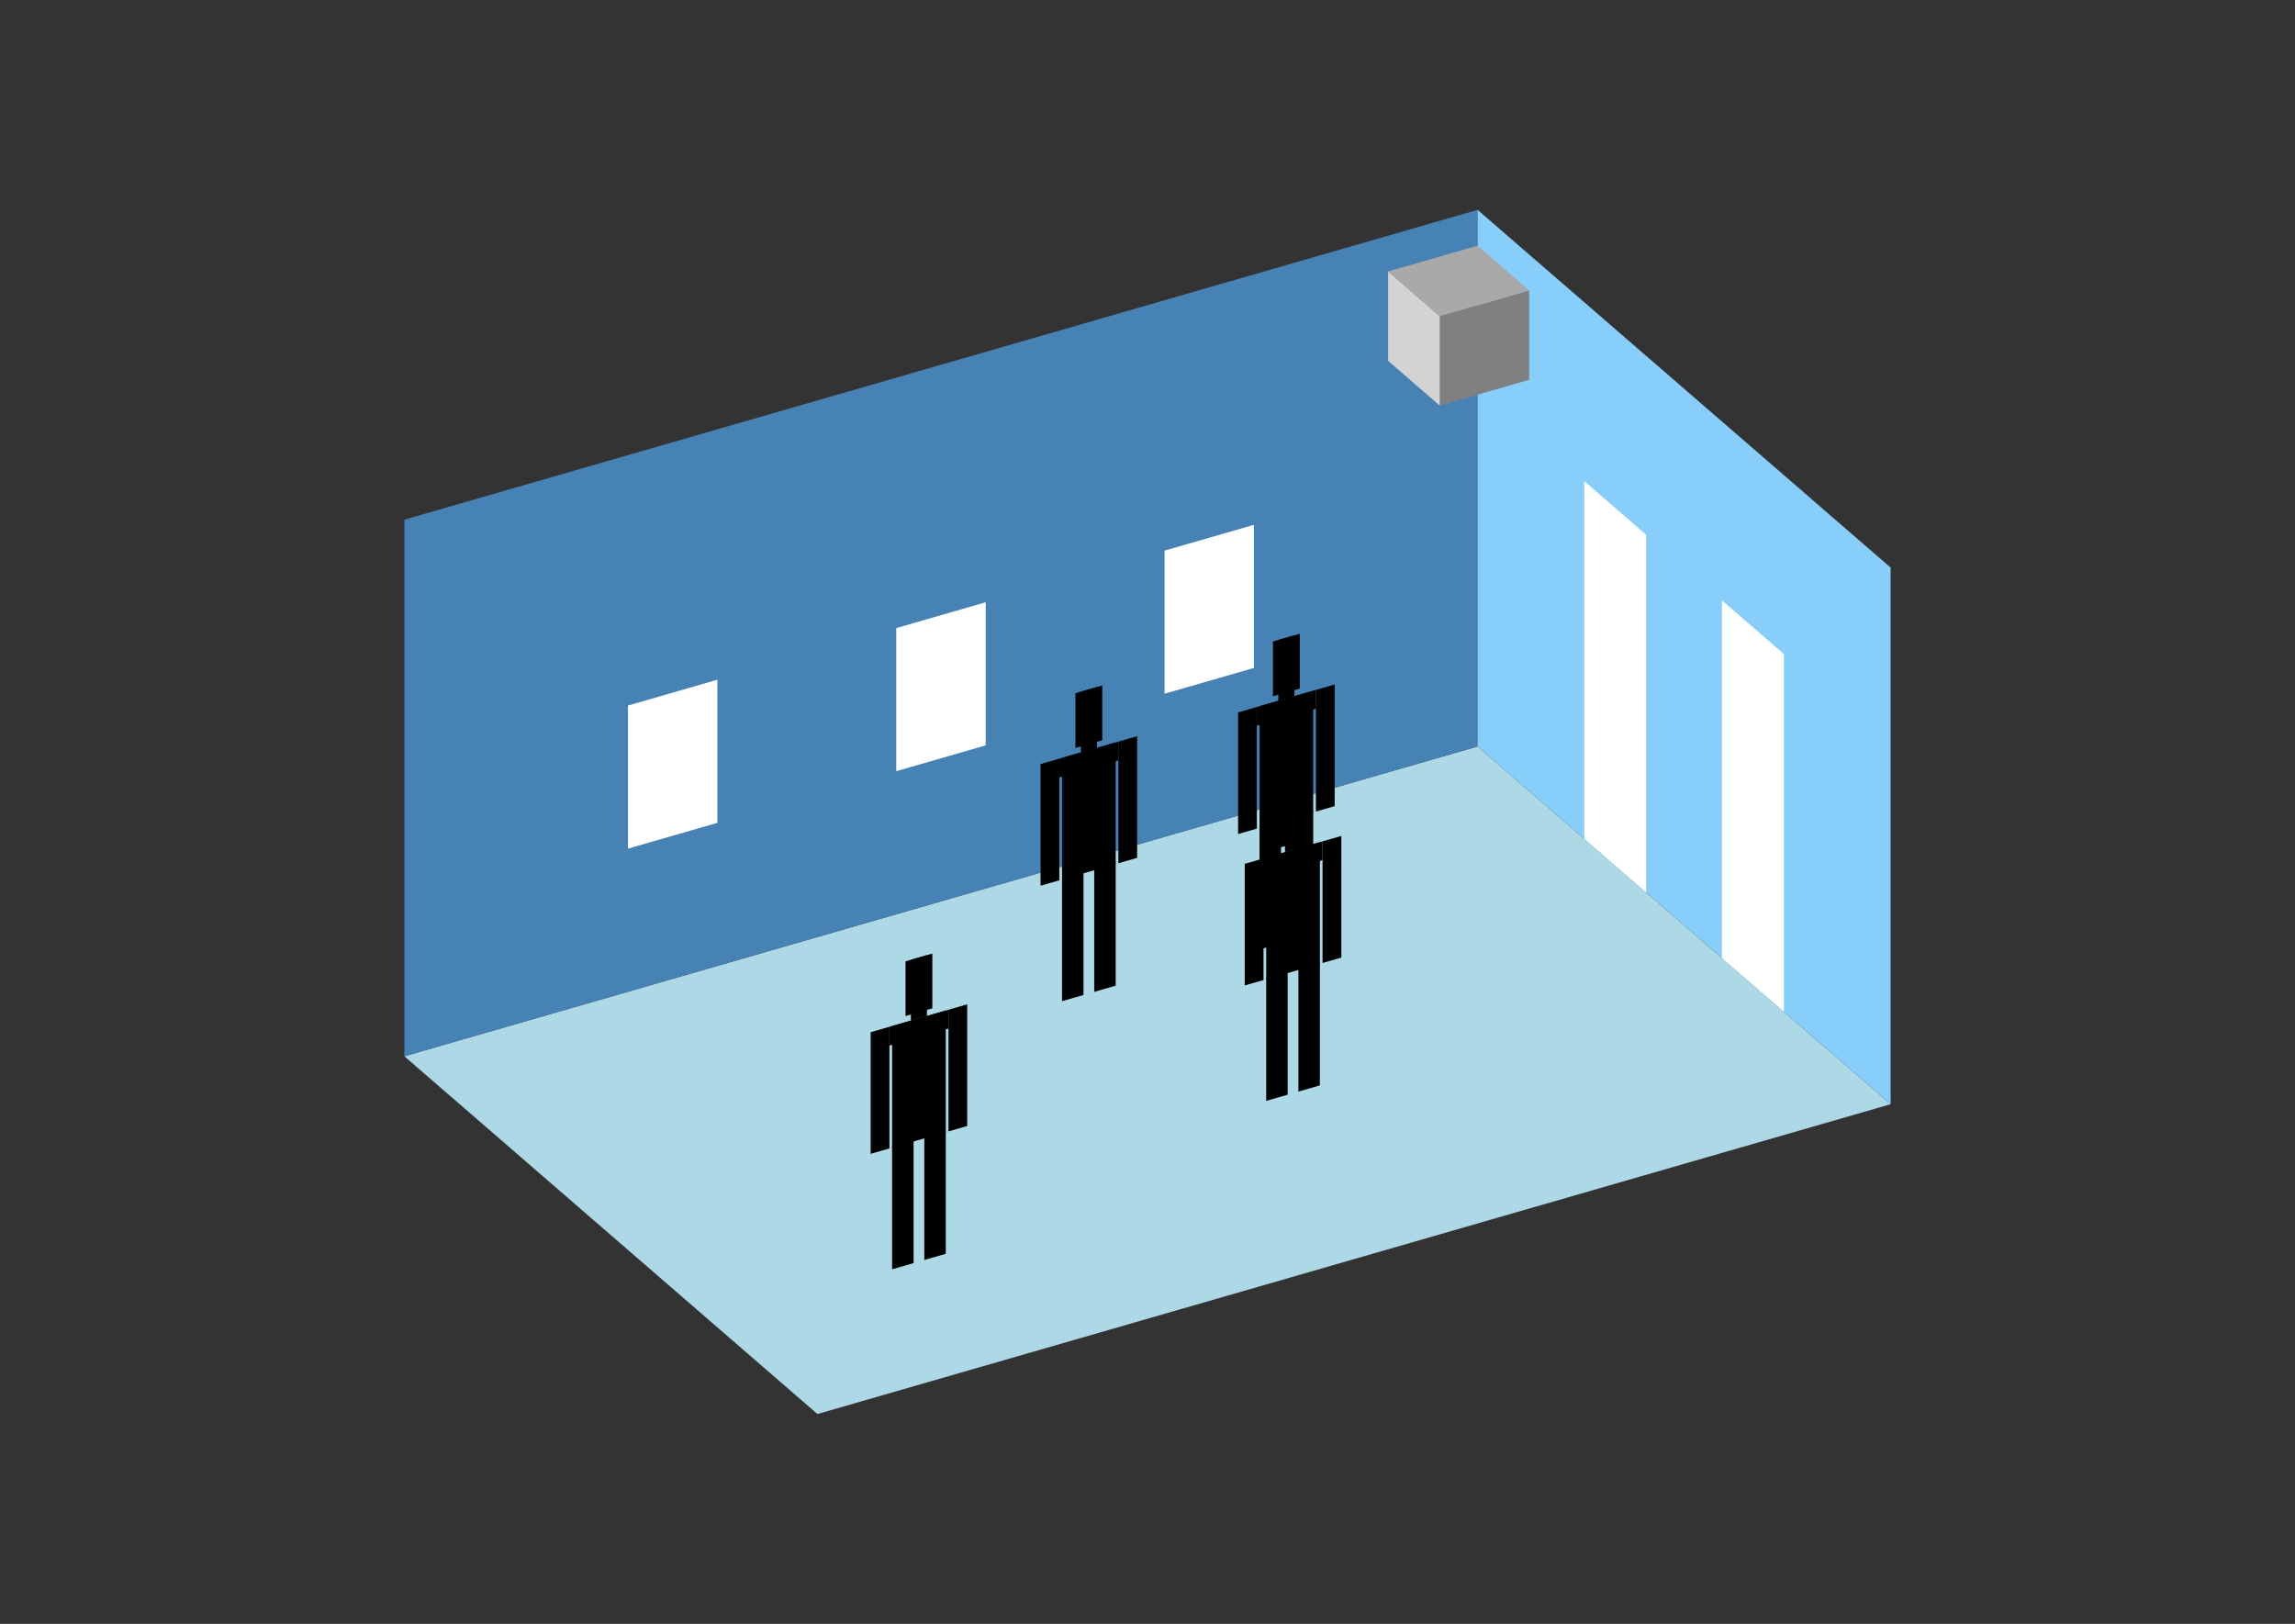<?xml version="1.0" encoding="UTF-8"?>
<svg
  xmlns="http://www.w3.org/2000/svg"
  width="848"
  height="600"
  style="background-color:white"
>
  <rect width="100%" height="100%" fill="#333333" stroke="none"/>
  <polygon fill="lightblue" points="302.044,522.461 149.415,390.281 545.956,275.809 698.585,407.99" />
  <polygon fill="steelblue" points="149.415,390.281 149.415,192.01 545.956,77.539 545.956,275.809" />
  <polygon fill="lightskyblue" points="698.585,407.99 698.585,209.719 545.956,77.539 545.956,275.809" />
  <polygon fill="white" points="608.279,329.783 608.279,197.603 585.385,177.776 585.385,309.956" />
  <polygon fill="white" points="659.156,373.843 659.156,241.663 636.261,221.836 636.261,354.016" />
  <polygon fill="white" points="232.028,313.56 232.028,260.688 265.073,251.149 265.073,304.021" />
  <polygon fill="white" points="331.163,284.943 331.163,232.071 364.208,222.531 364.208,275.403" />
  <polygon fill="white" points="430.298,256.325 430.298,203.453 463.343,193.913 463.343,246.785" />
  <polygon fill="grey" points="531.99,149.864 531.99,116.819 565.035,107.28 565.035,140.325" />
  <polygon fill="lightgrey" points="531.99,149.864 531.99,116.819 512.911,100.296 512.911,133.341" />
  <polygon fill="darkgrey" points="531.99,116.819 512.911,100.296 545.956,90.757 565.035,107.28" />
  <polygon fill="hsl(288.0,50.0%,69.21%)" points="392.417,369.914 392.417,324.523 400.348,322.234 400.348,367.624" />
  <polygon fill="hsl(288.0,50.0%,69.21%)" points="412.244,364.19 412.244,318.799 404.313,321.089 404.313,366.48" />
  <polygon fill="hsl(288.0,50.0%,69.21%)" points="384.486,327.262 384.486,282.321 391.426,280.317 391.426,325.259" />
  <polygon fill="hsl(288.0,50.0%,69.21%)" points="413.235,318.963 413.235,274.021 420.175,272.018 420.175,316.959" />
  <polygon fill="hsl(288.0,50.0%,69.21%)" points="391.426,287.257 391.426,280.317 413.235,274.021 413.235,280.961" />
  <polygon fill="hsl(288.0,50.0%,69.21%)" points="392.417,324.972 392.417,280.031 412.244,274.308 412.244,319.249" />
  <polygon fill="hsl(288.0,50.0%,69.21%)" points="397.374,276.353 397.374,256.13 407.287,253.268 407.287,273.491" />
  <polygon fill="hsl(288.0,50.0%,69.21%)" points="399.356,278.028 399.356,255.557 405.305,253.84 405.305,276.311" />
  <polygon fill="hsl(288.0,50.0%,68.652%)" points="465.404,350.811 465.404,305.42 473.334,303.131 473.334,348.521" />
  <polygon fill="hsl(288.0,50.0%,68.652%)" points="485.231,345.087 485.231,299.697 477.3,301.986 477.3,347.377" />
  <polygon fill="hsl(288.0,50.0%,68.652%)" points="457.473,308.159 457.473,263.218 464.412,261.215 464.412,306.156" />
  <polygon fill="hsl(288.0,50.0%,68.652%)" points="486.222,299.86 486.222,254.919 493.161,252.915 493.161,297.857" />
  <polygon fill="hsl(288.0,50.0%,68.652%)" points="464.412,268.154 464.412,261.215 486.222,254.919 486.222,261.858" />
  <polygon fill="hsl(288.0,50.0%,68.652%)" points="465.404,305.87 465.404,260.928 485.231,255.205 485.231,300.146" />
  <polygon fill="hsl(288.0,50.0%,68.652%)" points="470.36,257.25 470.36,237.027 480.274,234.165 480.274,254.389" />
  <polygon fill="hsl(288.0,50.0%,68.652%)" points="472.343,258.925 472.343,236.454 478.291,234.737 478.291,257.208" />
  <polygon fill="hsl(288.0,50.0%,52.578%)" points="467.862,406.76 467.862,361.369 475.793,359.08 475.793,404.47" />
  <polygon fill="hsl(288.0,50.0%,52.578%)" points="487.689,401.036 487.689,355.645 479.759,357.935 479.759,403.325" />
  <polygon fill="hsl(288.0,50.0%,52.578%)" points="459.931,364.108 459.931,319.167 466.871,317.163 466.871,362.105" />
  <polygon fill="hsl(288.0,50.0%,52.578%)" points="488.681,355.809 488.681,310.867 495.62,308.864 495.62,353.805" />
  <polygon fill="hsl(288.0,50.0%,52.578%)" points="466.871,324.103 466.871,317.163 488.681,310.867 488.681,317.807" />
  <polygon fill="hsl(288.0,50.0%,52.578%)" points="467.862,361.818 467.862,316.877 487.689,311.154 487.689,356.095" />
  <polygon fill="hsl(288.0,50.0%,52.578%)" points="472.819,313.199 472.819,292.976 482.733,290.114 482.733,310.337" />
  <polygon fill="hsl(288.0,50.0%,52.578%)" points="474.802,314.874 474.802,292.403 480.75,290.686 480.75,313.157" />
  <polygon fill="hsl(288.0,50.0%,46.247%)" points="329.634,468.98 329.634,423.589 337.565,421.3 337.565,466.691" />
  <polygon fill="hsl(288.0,50.0%,46.247%)" points="349.461,463.256 349.461,417.866 341.53,420.155 341.53,465.546" />
  <polygon fill="hsl(288.0,50.0%,46.247%)" points="321.703,426.328 321.703,381.387 328.643,379.384 328.643,424.325" />
  <polygon fill="hsl(288.0,50.0%,46.247%)" points="350.452,418.029 350.452,373.088 357.392,371.084 357.392,416.026" />
  <polygon fill="hsl(288.0,50.0%,46.247%)" points="328.643,386.323 328.643,379.384 350.452,373.088 350.452,380.027" />
  <polygon fill="hsl(288.0,50.0%,46.247%)" points="329.634,424.039 329.634,379.097 349.461,373.374 349.461,418.315" />
  <polygon fill="hsl(288.0,50.0%,46.247%)" points="334.591,375.419 334.591,355.196 344.504,352.334 344.504,372.558" />
  <polygon fill="hsl(288.0,50.0%,46.247%)" points="336.573,377.094 336.573,354.624 342.521,352.906 342.521,375.377" />
</svg>
